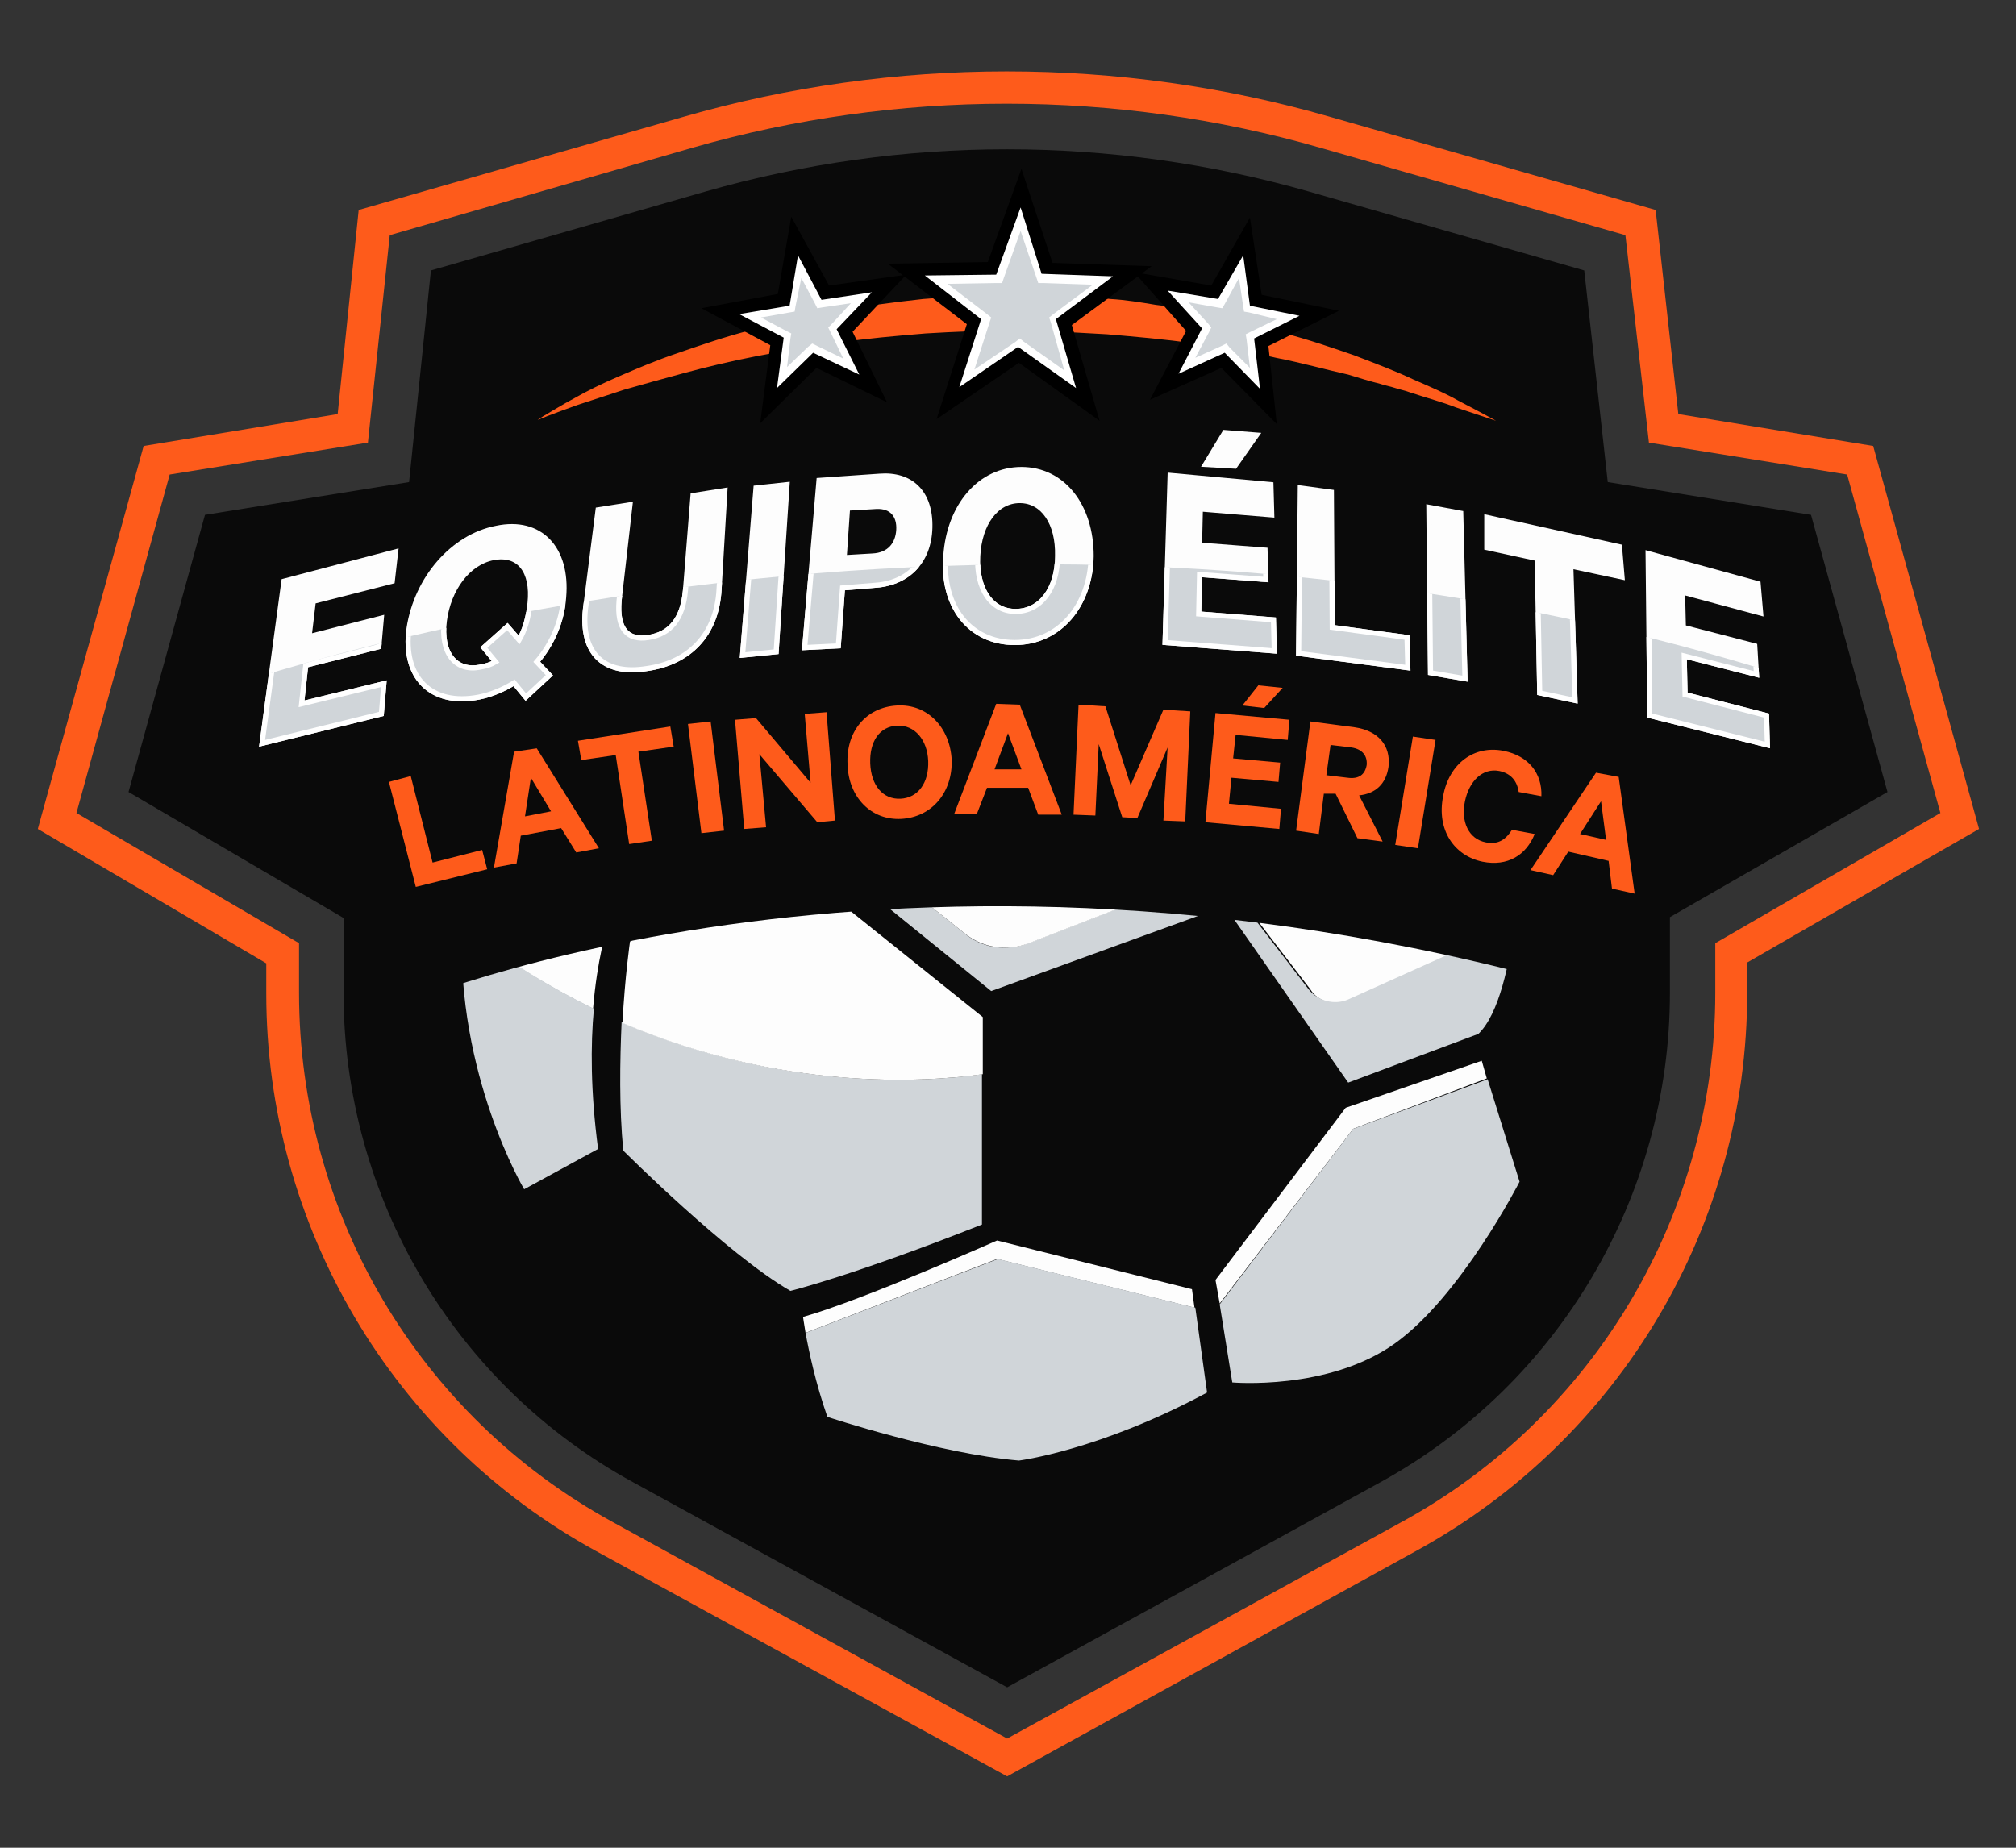 <?xml version="1.0" encoding="utf-8"?>
<!-- Generator: Adobe Illustrator 19.1.0, SVG Export Plug-In . SVG Version: 6.00 Build 0)  -->
<svg version="1.1" id="Layer_1" xmlns="http://www.w3.org/2000/svg" xmlns:xlink="http://www.w3.org/1999/xlink" x="0px" y="0px"
	 viewBox="0 0 240 220" style="enable-background:new 0 0 240 220;" xml:space="preserve">
<rect x="0" y="0" width="240" height="220" fill="#333333" stroke="none"/>
<style type="text/css">
	.st0{fill:#FE5B1B;}
	.st1{fill:#0A0A0A;}
	.st2{clip-path:url(#SVGID_2_);}
	.st3{fill:#FDFDFD;}
	.st4{fill:#D0D5D9;}
	.st5{fill:#FDFDFD;stroke:#FDFDFD;stroke-width:0.606;stroke-miterlimit:10;}
	.st6{clip-path:url(#SVGID_4_);}
	.st7{fill:#D0D5D9;stroke:#FFFFFF;stroke-width:0.606;stroke-miterlimit:10;}
	.st8{fill:#FFFFFF;}
</style>
<g>
	<g>
		<g>
			<path class="st0" d="M119.9,211.5L71,184.7c-24.3-13.3-39.3-38.8-39.3-66.4v-3.6L4.5,98.7l12.6-45.6l23.1-3.8L42.7,25l38.7-11.1
				c25-7.2,51.9-7.2,76.9,0L197.1,25l2.7,24.3l23.2,3.8l12.6,45.6L208,114.6v3.6c0,27.7-15.1,53.1-39.3,66.4L119.9,211.5z
				 M72.9,181.2l47,25.8l47-25.8c23-12.6,37.3-36.8,37.3-63v-5.9l26.8-15.5l-11.1-40.3l-23.6-3.8L193.5,28l-36.3-10.4
				c-24.3-7-50.4-7-74.8,0L46.4,28l-2.6,24.7l-23.6,3.8L9.1,96.8l26.5,15.5v5.9C35.6,144.5,49.9,168.6,72.9,181.2L72.9,181.2z"/>
		</g>
		<g>
			<path class="st1" d="M224.7,94.3l-9.1-33l-24.2-3.9l-2.8-25.2l-32.8-9.4c-23.5-6.7-48.4-6.7-71.8,0l-32.7,9.4l-2.6,25.2
				l-24.3,3.9l-9.1,33l25.6,15v8.9c0,24.3,13.2,46.7,34.5,58.3l44.5,24.4l44.4-24.4c21.3-11.7,34.5-34.1,34.5-58.3v-9L224.7,94.3z"
				/>
		</g>
	</g>
	<g>
		<path class="st0" d="M64,50c0,0,0.4-0.3,1.1-0.7c0.7-0.4,1.8-1.1,3.3-1.9c1.4-0.8,3.2-1.7,5.3-2.6c2.1-0.9,4.4-1.9,7.1-2.8
			c2.6-0.9,5.5-1.9,8.6-2.7c3.1-0.8,6.4-1.6,9.8-2.2c3.4-0.6,7-1.1,10.7-1.5c3.7-0.3,7.4-0.5,11.2-0.5l2.8,0l2.8,0.1
			c1.9,0.1,3.7,0.2,5.5,0.4c1.8,0.1,3.6,0.4,5.4,0.7c1.8,0.2,3.5,0.6,5.3,0.9c1.7,0.3,3.4,0.7,5,1.1c0.8,0.2,1.6,0.4,2.4,0.6
			c0.8,0.2,1.6,0.4,2.3,0.7c3.1,0.8,6,1.8,8.6,2.7c2.6,1,5,1.9,7.1,2.9c2.1,0.9,3.9,1.7,5.3,2.5c2.9,1.5,4.5,2.4,4.5,2.4
			s-1.8-0.6-4.8-1.6c-1.5-0.6-3.4-1.1-5.5-1.8c-0.5-0.2-1.1-0.3-1.7-0.5c-0.6-0.2-1.2-0.3-1.8-0.5c-1.2-0.3-2.5-0.7-3.8-1.1
			c-2.7-0.6-5.5-1.4-8.6-2c-0.8-0.2-1.5-0.3-2.3-0.5c-0.8-0.2-1.6-0.3-2.4-0.4c-1.6-0.3-3.3-0.6-5-0.8c-3.4-0.5-6.9-0.8-10.4-1.1
			c-1.8-0.1-3.6-0.2-5.4-0.3l-2.7-0.1l-2.7,0c-3.6-0.1-7.3,0.1-10.8,0.3c-3.6,0.3-7.1,0.6-10.4,1.1c-3.4,0.5-6.6,1-9.7,1.6
			c-3.1,0.6-6,1.3-8.6,2c-2.6,0.7-5.1,1.4-7.2,2c-2.1,0.7-4,1.3-5.5,1.8C65.7,49.3,64,50,64,50z"/>
	</g>
	<g>
		<polygon points="121.3,43.2 111.5,49.9 115.1,38.6 105.7,31.4 117.6,31.2 121.6,20.1 125.3,31.3 137.1,31.7 127.6,38.7 
			130.9,50.1 		"/>
	</g>
	<g>
		<polygon points="91.7,41.1 83.5,36.7 92.6,35 94.2,25.8 98.7,34 107.9,32.7 101.5,39.5 105.6,47.9 97.2,43.8 90.5,50.4 		"/>
	</g>
	<g>
		<polygon points="145.4,43.8 136.9,47.6 141.2,39.4 135,32.4 144.2,34 148.8,25.9 150.2,35.1 159.4,37 151,41.2 152,50.5 		"/>
	</g>
	<g>
		<path class="st0" d="M46.3,93.1l2.6-0.7l2.6,10.3l5.9-1.5l0.6,2.3l-8.5,2.1L46.3,93.1z"/>
		<path class="st0" d="M63.9,89.1l7.4,11.9l-2.7,0.5l-1.8-2.9l-4.8,0.9l-0.5,3.3l-2.7,0.5l2.4-13.8L63.9,89.1z M62.5,97.2l3.1-0.6
			l-2.4-4L62.5,97.2z"/>
		<path class="st0" d="M68.8,88.2l11-1.7l0.4,2.4L76,89.5l1.6,10.6l-2.7,0.4l-1.6-10.6l-4.1,0.6L68.8,88.2z"/>
		<path class="st0" d="M86.2,98.9l-2.7,0.3l-1.6-13l2.7-0.3L86.2,98.9z"/>
		<path class="st0" d="M99.4,97.7l-2.1,0.2l-6.9-8.1l0.8,8.7l-2.6,0.2l-1.1-13l2.5-0.2l6.5,7.7l-0.7-8.2l2.6-0.2L99.4,97.7z"/>
		<path class="st0" d="M107.3,97.5c-3.6,0.2-6.3-2.6-6.4-6.5c-0.2-3.9,2.2-6.8,5.9-7c3.6-0.2,6.3,2.6,6.5,6.5
			C113.4,94.4,110.9,97.3,107.3,97.5z M106.8,86.4c-2.1,0.1-3.3,1.9-3.2,4.5c0.1,2.6,1.5,4.3,3.6,4.2c2.1-0.1,3.4-1.9,3.3-4.5
			C110.4,88.1,108.9,86.3,106.8,86.4z"/>
		<path class="st0" d="M121.4,83.9l5,13.1l-2.8,0l-1.2-3.2l-4.9,0l-1.2,3.1l-2.7,0l5-13.1L121.4,83.9z M118.4,91.6l3.2,0l-1.6-4.3
			L118.4,91.6z"/>
		<path class="st0" d="M133.6,97.3l-2.8-8.7l-0.4,8.5l-2.6-0.1l0.6-13.1l3.2,0.2l3,9.4l3.9-9l3.2,0.2l-0.6,13.1l-2.6-0.1L139,89
			l-3.6,8.4L133.6,97.3z"/>
		<path class="st0" d="M153.5,85.7l-0.2,2.4l-6.2-0.6l-0.3,2.8l5.6,0.5l-0.2,2.3l-5.6-0.5l-0.3,3.1l6.2,0.6l-0.2,2.4l-8.8-0.8
			l1.2-13L153.5,85.7z M147.9,84l1.9-2.4l2.9,0.3l-2.2,2.4L147.9,84z"/>
		<path class="st0" d="M157.6,94.5l-0.6,4.8l-2.7-0.4l1.7-13l5.3,0.7c2.7,0.4,4.3,2.1,4,4.7c-0.3,2.1-1.6,3.2-3.5,3.4l2.8,5.5
			l-3-0.4l-2.6-5.3L157.6,94.5z M157.9,92.3l2.5,0.3c1.4,0.2,2.1-0.4,2.3-1.5c0.1-1.1-0.5-1.9-1.8-2.1l-2.5-0.3L157.9,92.3z"/>
		<path class="st0" d="M168.8,101l-2.7-0.4l2.1-12.9l2.7,0.4L168.8,101z"/>
		<path class="st0" d="M179,89.4c3,0.6,4.6,2.7,4.5,5.4l-2.7-0.5c-0.2-1.3-0.9-2.2-2.3-2.5c-2-0.4-3.6,1.2-4.1,3.6
			c-0.5,2.4,0.4,4.5,2.5,4.9c1.5,0.3,2.4-0.4,3.1-1.5l2.7,0.5c-1,2.5-3.2,3.9-6.2,3.3c-3.4-0.7-5.5-3.8-4.7-7.8
			C172.5,90.9,175.5,88.7,179,89.4z"/>
		<path class="st0" d="M192.7,92.5l1.9,13.9l-2.7-0.6l-0.4-3.3l-4.8-1.1l-1.8,2.8l-2.7-0.6l7.8-11.6L192.7,92.5z M188.1,99.3
			l3.1,0.7l-0.6-4.6L188.1,99.3z"/>
	</g>
	<g>
		<defs>
			<path id="SVGID_1_" d="M47.2,119.9c0,0,62.3-27,148.3,0l3.1,27.7c1,6.3-2.1,12.5-7.7,15.4l-69.5,36l-70-35.8
				c-5.8-3-8.9-9.4-7.7-15.8L47.2,119.9z"/>
		</defs>
		<clipPath id="SVGID_2_">
			<use xlink:href="#SVGID_1_"  style="overflow:visible;"/>
		</clipPath>
		<g class="st2">
			<circle class="st1" cx="121.2" cy="111.6" r="72.3"/>
			<g>
				<polygon class="st3" points="177,128.4 176.4,126.3 160.2,131.9 144.7,152.4 145.2,155.2 161.1,134.4 				"/>
				<path class="st4" d="M161.1,134.4l-15.9,20.9l1.5,9.3c0,0,11.4,1,19.3-4.6c7.9-5.6,14.9-19.3,14.9-19.3l-3.8-12.2L161.1,134.4z"
					/>
				<path class="st3" d="M118.7,147.7c0,0-16,7.1-23.1,9.1c0,0,0.1,0.7,0.3,1.9l22.8-8.8l23.5,5.8l-0.3-2.2L118.7,147.7z"/>
				<path class="st4" d="M95.9,158.7c0.4,2.2,1.2,6,2.6,10c0,0,13.3,4.4,22.8,5.2c0,0,9.6-1.2,22.4-8.1l-1.4-10.1l-23.5-5.8
					L95.9,158.7z"/>
				<path class="st4" d="M74.2,137c0,0,12.4,12.4,19.9,16.7c0,0,7.4-1.8,22.8-7.9v-17.9c-7,1-23.8,2-42.9-6.2
					C73.8,126.3,73.7,131.9,74.2,137z"/>
				<path class="st3" d="M117,127.9v-6.8l-21.2-17L75,112.1c0,0-0.6,4.1-0.9,9.7C93.1,129.9,109.9,128.9,117,127.9z"/>
				<path class="st3" d="M70.6,120.1c0.5-6,1.6-9.3,1.6-9.3c-1.3-1.9-2.7-5.5-2.7-5.5H55.3c-0.2,1.7-0.4,3.4-0.4,5.1
					C60.2,114.4,65.5,117.6,70.6,120.1z"/>
				<path class="st4" d="M62.4,141.6l8.8-4.8c-0.9-6.8-0.9-12.4-0.5-16.7c-5.1-2.5-10.4-5.7-15.7-9.8
					C54.3,128,62.4,141.6,62.4,141.6z"/>
				<path class="st3" d="M160.5,119.1l19.8-8.9c0.4-2.8,0.5-5,0.5-5l-18-9l-15.2,9l-0.2,1.4l8.6,11.2
					C156.9,119.3,158.9,119.8,160.5,119.1z"/>
				<path class="st4" d="M160.5,128.9l15.5-5.8c2.5-2.4,3.7-8.5,4.3-13l-19.8,8.9c-1.6,0.7-3.6,0.2-4.7-1.2l-8.6-11.2l-0.4,2.7
					L160.5,128.9z"/>
				<path class="st4" d="M118,118l25.6-9.3l0.6-3.2l-2-0.9l-19.8,7.7c-2.6,1-5.5,0.6-7.6-1.2l-9.3-7.4l-2.8,1.9L118,118z"/>
				<path class="st3" d="M122.5,112.3l19.8-7.7L119.6,94l-14.1,9.7l9.3,7.4C117,112.9,119.9,113.3,122.5,112.3z"/>
			</g>
		</g>
	</g>
	<g>
		<g>
			<g>
				<path class="st5" d="M47.1,65.7l-0.4,3.5l-9.4,2.4l-0.5,4.2l8.6-2.2l-0.3,3.4l-8.7,2.2l-0.5,4.6l9.8-2.4L45.4,85l-14.2,3.5
					l2.6-19.3L47.1,65.7z"/>
				<path class="st5" d="M61.2,81.3c-1.3,0.8-2.7,1.4-4.2,1.7c-5.7,1.1-9.1-2.4-8.3-8.2c0.9-5.9,5.2-10.9,10.4-11.9
					c5.2-1.1,8.5,2.4,8,8.2c-0.2,2.9-1.4,5.6-3.2,7.7l1.5,1.6l-2.8,2.6L61.2,81.3z M58.7,66.4c-3,0.6-5.3,3.7-5.8,7.5
					c-0.5,3.8,1.3,6.2,4.4,5.5c0.6-0.1,1.2-0.3,1.7-0.6l-1.4-1.7l2.8-2.5l1.4,1.6c0.7-1.2,1.1-2.6,1.3-4.4
					C63.5,68,61.8,65.8,58.7,66.4z"/>
				<path class="st5" d="M69.7,72.5l1.5-11.8l3.8-0.6l-1.3,11.4c-0.3,3.4,1,4.8,3.5,4.4c2.6-0.4,4.1-2.2,4.4-5.6L82.5,59l3.8-0.6
					l-0.7,11.8c-0.3,5.4-3.6,8.7-8.6,9.4C72.1,80.4,69.1,78,69.7,72.5z"/>
				<path class="st5" d="M92.4,77.6l-4,0.4L90,58.1l3.7-0.4L92.4,77.6z"/>
				<path class="st5" d="M100.3,70l-0.5,6.9l-4,0.2l1.7-19.9l7.2-0.5c3.7-0.3,6.1,1.9,6,6.1c-0.1,4.2-2.8,6.7-6.7,6.9L100.3,70z
					 M104.3,60.3l-3.4,0.2l-0.4,5.9l3.4-0.2c2-0.1,3-1.4,3.1-3.1C107.1,61.4,106.2,60.2,104.3,60.3z"/>
				<path class="st5" d="M120.8,76.5c-5.3,0-8.7-4.3-8.2-10.3c0.4-6,4.1-10.3,9-10.3c4.9,0,8.3,4.3,8.3,10.3
					C129.8,72.1,126.1,76.5,120.8,76.5z M121.4,59.6c-2.8,0-4.8,2.7-5,6.6c-0.2,3.9,1.6,6.6,4.5,6.6c3,0,5-2.7,5-6.6
					C126,62.3,124.2,59.6,121.4,59.6z"/>
				<path class="st5" d="M151.3,57.7l0.1,3.6l-8.5-0.7l-0.1,4.3l7.8,0.6l0.1,3.5l-7.9-0.6l-0.1,4.7l8.9,0.7l0.1,3.7l-13-1l0.6-19.9
					L151.3,57.7z M143.5,55.3l2.3-3.8l3.8,0.3l-2.6,3.7L143.5,55.3z"/>
				<path class="st5" d="M154.8,58.1l3.7,0.5l0.1,16.1l8.9,1.2l0.1,3.6l-13-1.7L154.8,58.1z"/>
				<path class="st5" d="M174.4,80.8l-4.1-0.7l-0.2-19.7l3.8,0.7L174.4,80.8z"/>
				<path class="st5" d="M177,61.6l15.8,3.5l0.3,3.6l-6.1-1.3l0.5,16l-4.2-0.9l-0.3-16l-6-1.3L177,61.6z"/>
				<path class="st5" d="M209.3,69.5l0.3,3.5l-9.3-2.5l0.1,4.2l8.5,2.2l0.2,3.4l-8.6-2.2l0.1,4.6l9.7,2.5l0.1,3.5l-14-3.5l-0.2-19.3
					L209.3,69.5z"/>
			</g>
		</g>
		<g>
			<defs>
				<path id="SVGID_3_" d="M24.1,82.8c0,0,92.9-34.8,193.9-0.5V113c0,0-195.2,1-195.2,0C22.8,111,24.1,82.8,24.1,82.8z"/>
			</defs>
			<clipPath id="SVGID_4_">
				<use xlink:href="#SVGID_3_"  style="overflow:visible;"/>
			</clipPath>
			<g class="st6">
				<path class="st7" d="M47.1,65.7l-0.4,3.5l-9.4,2.4l-0.5,4.2l8.6-2.2l-0.3,3.4l-8.7,2.2l-0.5,4.6l9.8-2.4L45.4,85l-14.2,3.5
					l2.6-19.3L47.1,65.7z"/>
				<path class="st7" d="M61.2,81.3c-1.3,0.8-2.7,1.4-4.2,1.7c-5.7,1.1-9.1-2.4-8.3-8.2c0.9-5.9,5.2-10.9,10.4-11.9
					c5.2-1.1,8.5,2.4,8,8.2c-0.2,2.9-1.4,5.6-3.2,7.7l1.5,1.6l-2.8,2.6L61.2,81.3z M58.7,66.4c-3,0.6-5.3,3.7-5.8,7.5
					c-0.5,3.8,1.3,6.2,4.4,5.5c0.6-0.1,1.2-0.3,1.7-0.6l-1.4-1.7l2.8-2.5l1.4,1.6c0.7-1.2,1.1-2.6,1.3-4.4
					C63.5,68,61.8,65.8,58.7,66.4z"/>
				<path class="st7" d="M69.7,72.5l1.5-11.8l3.8-0.6l-1.3,11.4c-0.3,3.4,1,4.8,3.5,4.4c2.6-0.4,4.1-2.2,4.4-5.6L82.5,59l3.8-0.6
					l-0.7,11.8c-0.3,5.4-3.6,8.7-8.6,9.4C72.1,80.4,69.1,78,69.7,72.5z"/>
				<path class="st7" d="M92.4,77.6l-4,0.4L90,58.1l3.7-0.4L92.4,77.6z"/>
				<path class="st7" d="M100.3,70l-0.5,6.9l-4,0.2l1.7-19.9l7.2-0.5c3.7-0.3,6.1,1.9,6,6.1c-0.1,4.2-2.8,6.7-6.7,6.9L100.3,70z
					 M104.3,60.3l-3.4,0.2l-0.4,5.9l3.4-0.2c2-0.1,3-1.4,3.1-3.1C107.1,61.4,106.2,60.2,104.3,60.3z"/>
				<path class="st7" d="M120.8,76.5c-5.3,0-8.7-4.3-8.2-10.3c0.4-6,4.1-10.3,9-10.3c4.9,0,8.3,4.3,8.3,10.3
					C129.8,72.1,126.1,76.5,120.8,76.5z M121.4,59.6c-2.8,0-4.8,2.7-5,6.6c-0.2,3.9,1.6,6.6,4.5,6.6c3,0,5-2.7,5-6.6
					C126,62.3,124.2,59.6,121.4,59.6z"/>
				<path class="st7" d="M151.3,57.7l0.1,3.6l-8.5-0.7l-0.1,4.3l7.8,0.6l0.1,3.5l-7.9-0.6l-0.1,4.7l8.9,0.7l0.1,3.7l-13-1l0.6-19.9
					L151.3,57.7z M143.5,55.3l2.3-3.8l3.8,0.3l-2.6,3.7L143.5,55.3z"/>
				<path class="st7" d="M154.8,58.1l3.7,0.5l0.1,16.1l8.9,1.2l0.1,3.6l-13-1.7L154.8,58.1z"/>
				<path class="st7" d="M174.4,80.8l-4.1-0.7l-0.2-19.7l3.8,0.7L174.4,80.8z"/>
				<path class="st7" d="M177,61.6l15.8,3.5l0.3,3.6l-6.1-1.3l0.5,16l-4.2-0.9l-0.3-16l-6-1.3L177,61.6z"/>
				<path class="st7" d="M209.3,69.5l0.3,3.5l-9.3-2.5l0.1,4.2l8.5,2.2l0.2,3.4l-8.6-2.2l0.1,4.6l9.7,2.5l0.1,3.5l-14-3.5l-0.2-19.3
					L209.3,69.5z"/>
			</g>
		</g>
	</g>
	<g>
		<polygon class="st4" points="121.3,40.8 115.1,45 117.4,37.9 111.4,33.3 118.9,33.2 121.5,26.1 123.9,33.3 131.4,33.5 125.4,38 
			127.4,45.2 		"/>
		<path class="st8" d="M121.5,27.5l1.9,5.6l0.2,0.6l0.6,0l5.9,0.2l-4.7,3.5l-0.5,0.4l0.2,0.6l1.6,5.7l-4.8-3.4l-0.5-0.4l-0.5,0.4
			l-4.9,3.3l1.8-5.6l0.2-0.6l-0.5-0.4l-4.7-3.6l5.9-0.1l0.6,0l0.2-0.6L121.5,27.5 M121.5,24.7l-2.9,8l-8.5,0.1l6.7,5.2l-2.6,8.1
			l7-4.8l6.9,4.9l-2.4-8.2l6.8-5.1l-8.5-0.3L121.5,24.7L121.5,24.7z"/>
	</g>
	<g>
		<polygon class="st4" points="93.9,40 89.4,37.6 94.4,36.7 95.2,31.7 97.6,36.2 102.6,35.5 99.1,39.1 101.4,43.6 96.8,41.5 
			93.2,45 		"/>
		<path class="st8" d="M95.4,33.1l1.6,3l0.3,0.6l0.6-0.1l3.4-0.5L99,38.6L98.6,39l0.3,0.6l1.5,3.1l-3.1-1.5l-0.6-0.3l-0.5,0.4
			l-2.5,2.4l0.4-3.4l0.1-0.6l-0.6-0.3l-3-1.6l3.4-0.6l0.6-0.1l0.1-0.6L95.4,33.1 M95,30.4l-1,6L88,37.4l5.3,2.8l-0.8,6l4.3-4.2
			l5.5,2.6l-2.7-5.4l4.2-4.4l-6,0.9L95,30.4L95,30.4z"/>
	</g>
	<g>
		<polygon class="st4" points="145.9,41.5 141.3,43.5 143.6,39 140.2,35.3 145.2,36.1 147.7,31.8 148.5,36.7 153.4,37.8 148.9,40 
			149.4,45.1 		"/>
		<path class="st8" d="M147.5,33.1l0.5,3.4l0.1,0.6l0.6,0.1L152,38l-3.1,1.5l-0.6,0.3l0.1,0.6l0.4,3.4l-2.4-2.4l-0.4-0.5l-0.6,0.3
			l-3.1,1.4l1.6-3l0.3-0.6l-0.4-0.5l-2.3-2.5l3.4,0.6l0.6,0.1l0.3-0.5L147.5,33.1 M148,30.4l-3,5.2l-6-1l4.1,4.5l-2.8,5.4l5.5-2.5
			l4.2,4.3l-0.7-6l5.4-2.7l-5.9-1.2L148,30.4L148,30.4z"/>
	</g>
</g>
</svg>
